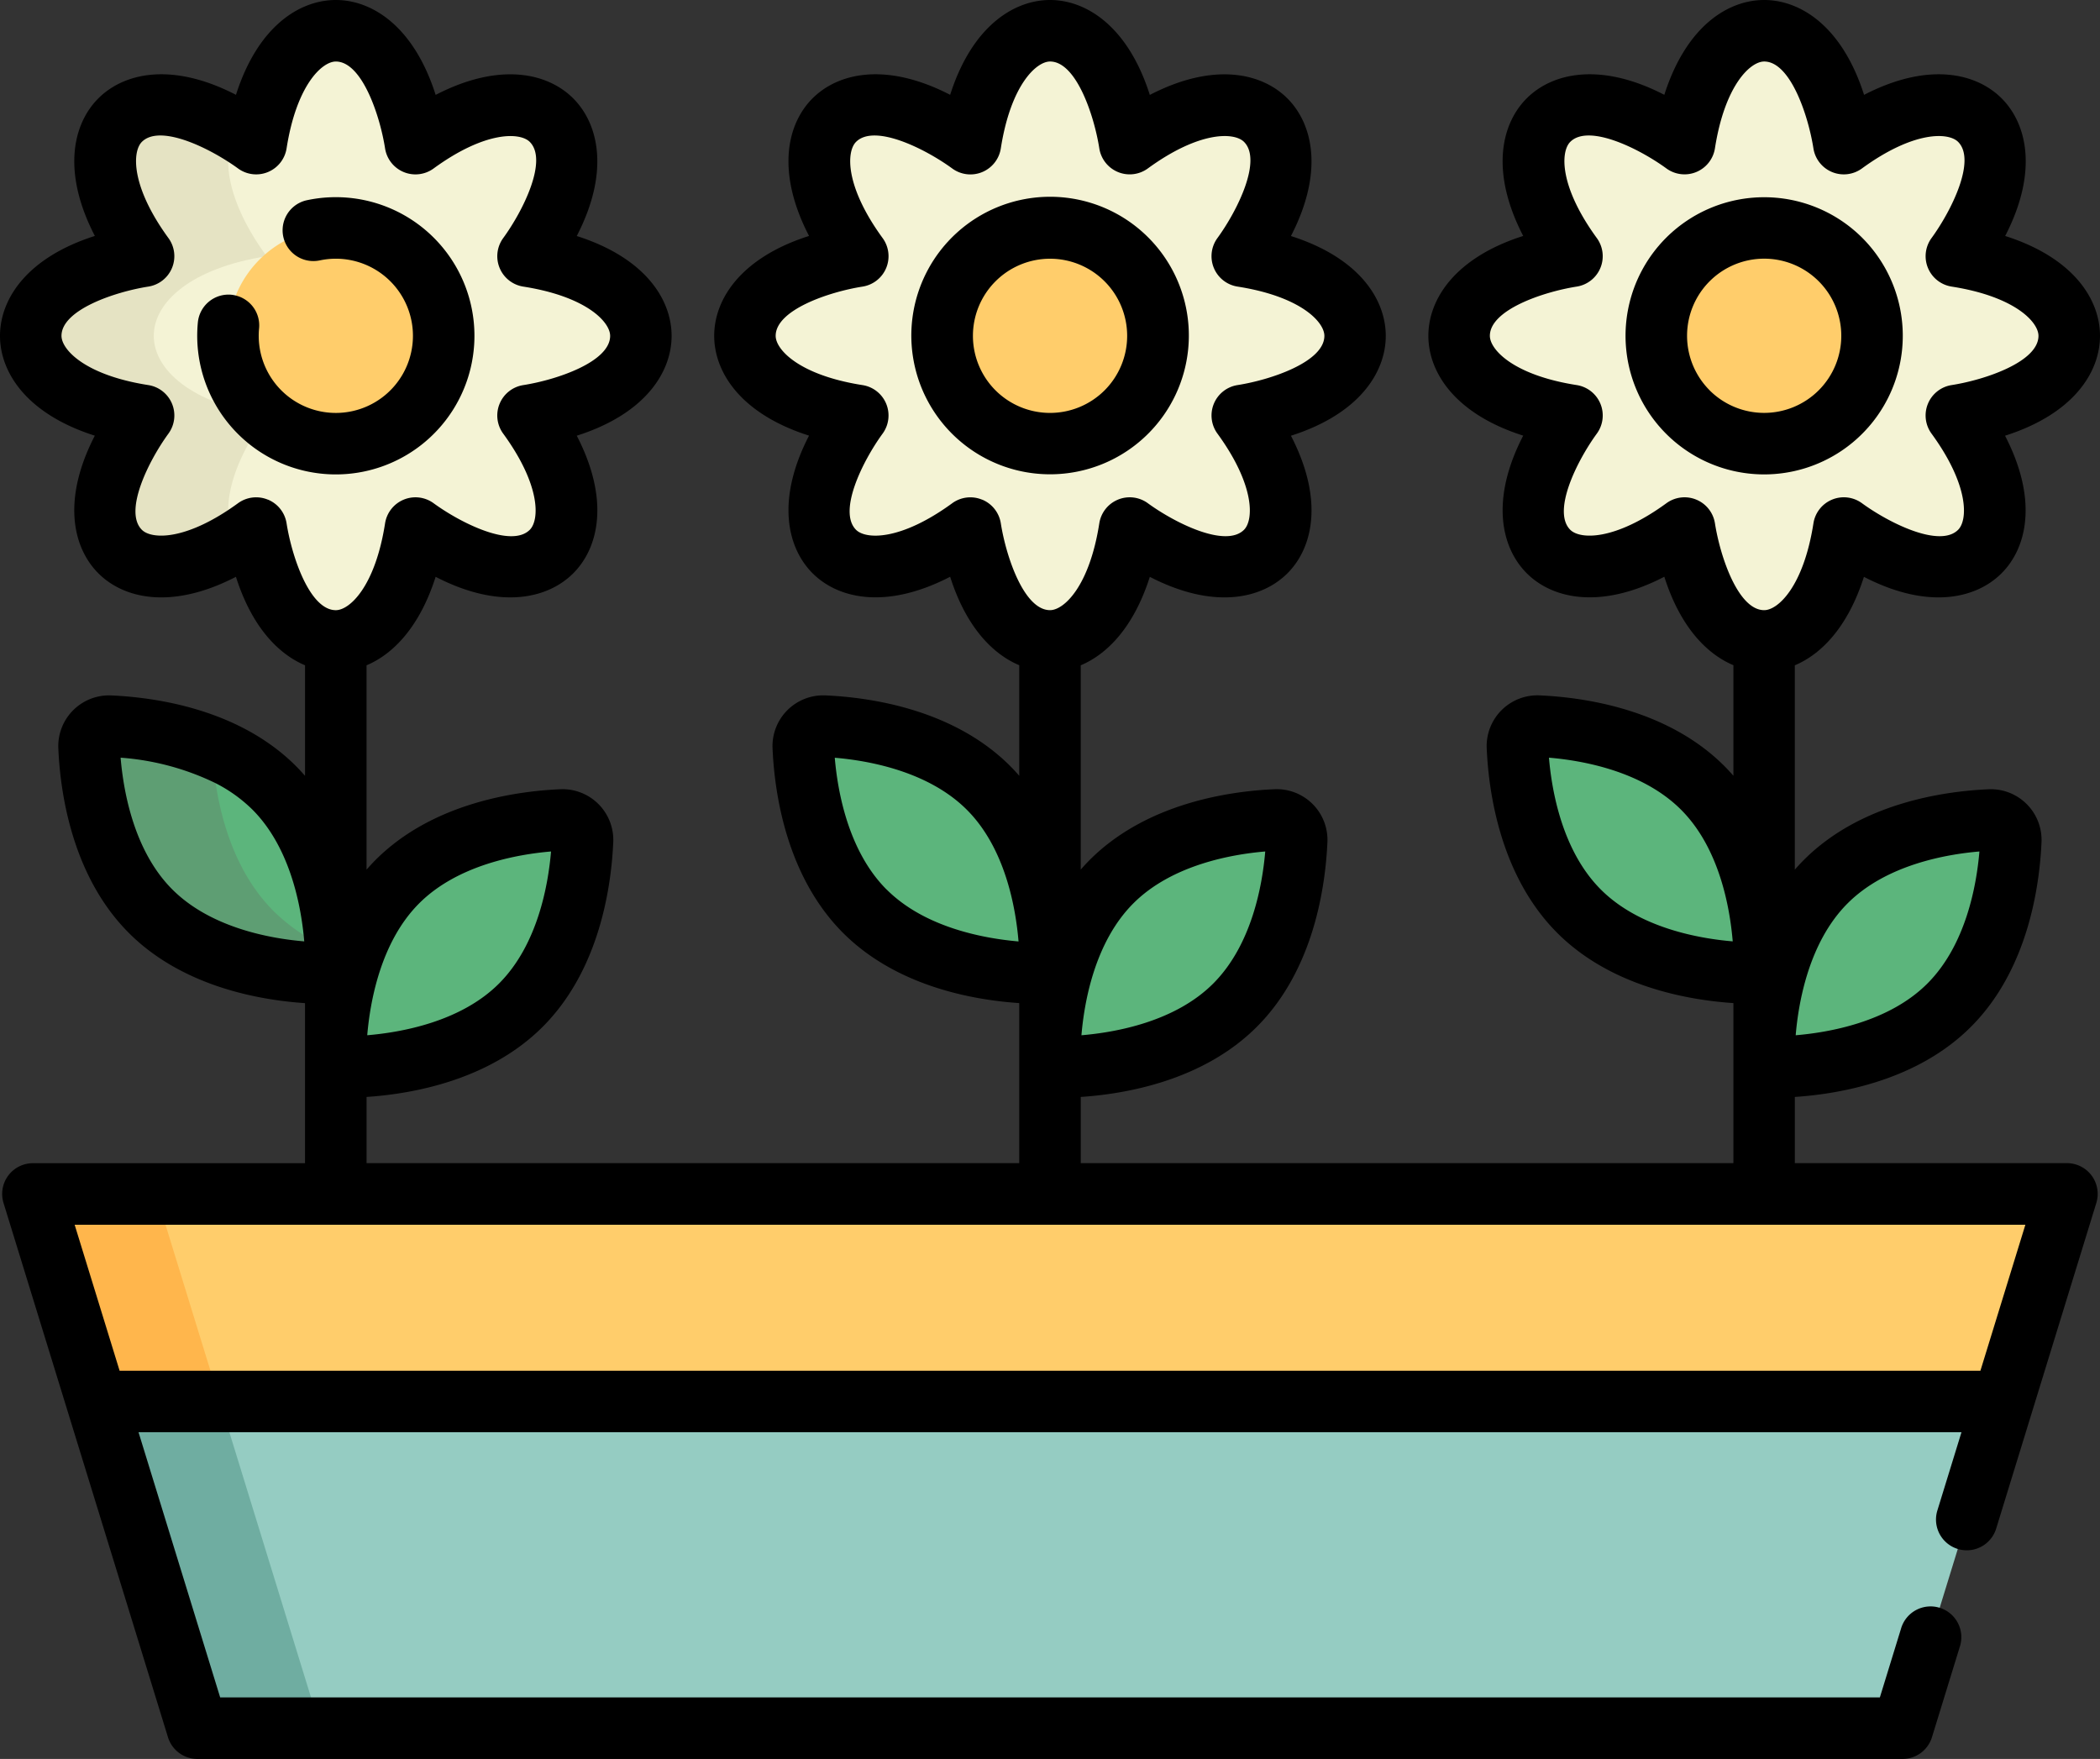 <svg xmlns="http://www.w3.org/2000/svg" viewBox="0 0 119.393 100">
  <rect x="0" y="0" width="119.393" height="100" fill="#333333" stroke="none"/>
  <defs>
    <style>
      .cls-1 {
        fill: #95ccc2;
      }

      .cls-2 {
        fill: #f4f3d5;
      }

      .cls-3 {
        fill: #ffcd6b;
      }

      .cls-4 {
        fill: #e5e3c3;
      }

      .cls-5 {
        fill: #5cb57c;
      }

      .cls-6 {
        fill: #5e9e73;
      }

      .cls-7 {
        fill: #6fada1;
      }

      .cls-8 {
        fill: #ffb64c;
      }
    </style>
  </defs>
  <g id="flowers" transform="translate(0)">
    <path id="Path_579" data-name="Path 579" class="cls-1" d="M414.291,57.379a6.132,6.132,0,1,0,0,8.673A6.132,6.132,0,0,0,414.291,57.379Zm0,0" transform="translate(-309.655 -42.622)"/>
    <path id="Path_580" data-name="Path 580" class="cls-2" d="M384.018,29.372c8.554-1.34,8.554-7.714,0-9.054,5.1-7,.594-11.5-6.4-6.4-1.34-8.555-7.714-8.555-9.054,0-7-5.1-11.5-.595-6.4,6.4-8.555,1.34-8.555,7.714,0,9.054-5.1,7-.595,11.5,6.4,6.4,1.34,8.555,7.714,8.555,9.054,0C384.612,40.871,389.118,36.366,384.018,29.372Zm0,0" transform="translate(-272.79 -5.751)"/>
    <path id="Path_581" data-name="Path 581" class="cls-3" d="M414.291,57.379a6.132,6.132,0,1,0,0,8.673A6.132,6.132,0,0,0,414.291,57.379Zm0,0" transform="translate(-309.655 -42.622)"/>
    <path id="Path_582" data-name="Path 582" class="cls-1" d="M240.169,57.379a6.132,6.132,0,1,0,0,8.672A6.133,6.133,0,0,0,240.169,57.379Zm0,0" transform="translate(-176.137 -42.622)"/>
    <path id="Path_583" data-name="Path 583" class="cls-2" d="M209.893,29.372c8.555-1.34,8.555-7.714,0-9.054,5.1-7,.595-11.5-6.4-6.4-1.34-8.555-7.714-8.555-9.054,0-7-5.1-11.5-.595-6.4,6.4-8.555,1.34-8.555,7.714,0,9.054-5.1,7-.595,11.5,6.4,6.4,1.34,8.555,7.714,8.555,9.054,0C210.488,40.871,214.993,36.366,209.893,29.372Zm0,0" transform="translate(-139.269 -5.751)"/>
    <path id="Path_584" data-name="Path 584" class="cls-3" d="M240.169,57.379a6.132,6.132,0,1,0,0,8.672A6.133,6.133,0,0,0,240.169,57.379Zm0,0" transform="translate(-176.137 -42.622)"/>
    <path id="Path_585" data-name="Path 585" class="cls-1" d="M66.047,57.375a6.132,6.132,0,1,0,0,8.673A6.132,6.132,0,0,0,66.047,57.375Zm0,0" transform="translate(-42.619 -42.619)"/>
    <path id="Path_586" data-name="Path 586" class="cls-2" d="M35.768,29.372c8.555-1.34,8.555-7.714,0-9.054,5.1-7,.595-11.5-6.4-6.4-1.34-8.555-7.714-8.555-9.054,0-6.995-5.1-11.5-.595-6.4,6.4-8.555,1.34-8.555,7.714,0,9.054-5.1,7-.594,11.5,6.4,6.4,1.34,8.555,7.714,8.555,9.054,0C36.363,40.871,40.868,36.366,35.768,29.372Zm0,0" transform="translate(-5.748 -5.751)"/>
    <path id="Path_587" data-name="Path 587" class="cls-4" d="M20.908,43.28c-8.555-1.34-8.555-7.714,0-9.054-2.242-3.075-2.626-5.668-1.761-7.177-6.309-3.8-10.044.579-5.234,7.177-8.555,1.34-8.554,7.714,0,9.054-4.81,6.6-1.075,10.978,5.234,7.177C18.282,48.948,18.667,46.355,20.908,43.28Zm0,0" transform="translate(-5.749 -19.659)"/>
    <path id="Path_588" data-name="Path 588" class="cls-5" d="M92.4,210.433c2.866-2.866,3.413-7.247,3.5-9.339a1.137,1.137,0,0,0-1.184-1.184c-2.091.091-6.473.638-9.338,3.5s-3.412,7.246-3.5,9.337a1.138,1.138,0,0,0,1.185,1.185C85.152,213.845,89.533,213.3,92.4,210.433Zm0,0" transform="translate(-62.782 -153.293)"/>
    <path id="Path_589" data-name="Path 589" class="cls-5" d="M25.225,187.566c-2.865-2.866-3.412-7.247-3.5-9.339a1.135,1.135,0,0,1,1.184-1.184c2.091.09,6.473.638,9.339,3.5s3.412,7.247,3.5,9.339a1.136,1.136,0,0,1-1.184,1.184C32.472,190.978,28.091,190.431,25.225,187.566Zm0,0" transform="translate(-16.657 -135.758)"/>
    <path id="Path_590" data-name="Path 590" class="cls-6" d="M32.22,187.566c-2.851-2.852-3.407-7.2-3.5-9.308a17.68,17.68,0,0,0-5.812-1.215,1.135,1.135,0,0,0-1.184,1.184c.09,2.091.638,6.473,3.5,9.339s7.246,3.412,9.338,3.5a1.135,1.135,0,0,0,1.184-1.184c0-.01,0-.021,0-.031A10.754,10.754,0,0,1,32.22,187.566Zm0,0" transform="translate(-16.657 -135.758)"/>
    <path id="Path_591" data-name="Path 591" class="cls-5" d="M266.523,210.433c2.866-2.866,3.412-7.247,3.5-9.339a1.137,1.137,0,0,0-1.184-1.184c-2.092.091-6.474.638-9.339,3.5s-3.412,7.246-3.5,9.337a1.138,1.138,0,0,0,1.184,1.185C259.277,213.845,263.659,213.3,266.523,210.433Zm0,0" transform="translate(-196.303 -153.293)"/>
    <path id="Path_592" data-name="Path 592" class="cls-5" d="M199.351,187.566c-2.865-2.866-3.412-7.247-3.5-9.339a1.135,1.135,0,0,1,1.184-1.184c2.091.09,6.473.638,9.338,3.5s3.413,7.247,3.5,9.339a1.136,1.136,0,0,1-1.184,1.184C206.6,190.978,202.215,190.431,199.351,187.566Zm0,0" transform="translate(-150.178 -135.758)"/>
    <path id="Path_593" data-name="Path 593" class="cls-5" d="M440.648,210.433c2.866-2.866,3.412-7.247,3.5-9.339a1.137,1.137,0,0,0-1.185-1.184c-2.091.091-6.473.638-9.338,3.5s-3.413,7.246-3.5,9.337a1.138,1.138,0,0,0,1.184,1.185C433.4,213.845,437.783,213.3,440.648,210.433Zm0,0" transform="translate(-329.824 -153.293)"/>
    <path id="Path_594" data-name="Path 594" class="cls-5" d="M373.473,187.566c-2.866-2.866-3.413-7.247-3.5-9.339a1.136,1.136,0,0,1,1.184-1.184c2.091.09,6.473.638,9.339,3.5s3.412,7.247,3.5,9.339a1.136,1.136,0,0,1-1.185,1.184C380.719,190.978,376.337,190.431,373.473,187.566Zm0,0" transform="translate(-283.696 -135.758)"/>
    <path id="Path_595" data-name="Path 595" class="cls-3" d="M66.047,57.375a6.132,6.132,0,1,0,0,8.673A6.132,6.132,0,0,0,66.047,57.375Zm0,0" transform="translate(-42.619 -42.619)"/>
    <path id="Path_596" data-name="Path 596" class="cls-1" d="M132,341.688l-5.719,18.574H29.336l-5.719-18.574Zm0,0" transform="translate(-18.11 -262.01)"/>
    <path id="Path_597" data-name="Path 597" class="cls-7" d="M23.617,341.688l5.719,18.574h6.995l-5.719-18.574Zm0,0" transform="translate(-18.11 -262.01)"/>
    <path id="Path_598" data-name="Path 598" class="cls-3" d="M123.685,291.078l-3.632,11.8H11.675l-3.632-11.8Zm0,0" transform="translate(-6.167 -223.202)"/>
    <path id="Path_599" data-name="Path 599" class="cls-8" d="M8.043,291.078l3.632,11.8h6.995l-3.633-11.8Zm0,0" transform="translate(-6.167 -223.202)"/>
    <path id="Path_600" data-name="Path 600" d="M55.036,51.671a4.384,4.384,0,1,1-3.438,3.86,1.748,1.748,0,0,0-1.327-1.866,1.786,1.786,0,0,0-.245-.044,1.751,1.751,0,0,0-1.909,1.572,7.891,7.891,0,0,0,2.272,6.335,8.093,8.093,0,0,0,.614.553,7.881,7.881,0,1,0,3.3-13.831,1.749,1.749,0,0,0,.734,3.42Zm0,0" transform="translate(-36.868 -36.864)"/>
    <path id="Path_601" data-name="Path 601" d="M235.67,61.535a7.889,7.889,0,1,0-5.573,2.3A7.89,7.89,0,0,0,235.67,61.535ZM227,59.063a4.384,4.384,0,1,1,6.2,0A4.389,4.389,0,0,1,227,59.063Zm0,0" transform="translate(-170.401 -36.87)"/>
    <path id="Path_602" data-name="Path 602" d="M398.649,50.4a7.881,7.881,0,1,0,11.145,0A7.891,7.891,0,0,0,398.649,50.4Zm2.473,8.673a4.384,4.384,0,1,1,6.2,0A4.389,4.389,0,0,1,401.122,59.076Zm0,0" transform="translate(-303.922 -36.883)"/>
    <path id="Path_603" data-name="Path 603" d="M119.393,19.093c0-2.039-1.466-4.426-5.391-5.677,1.89-3.658,1.239-6.382-.2-7.823s-4.165-2.092-7.823-.2C104.727,1.466,102.34,0,100.3,0s-4.426,1.466-5.677,5.391c-3.659-1.889-6.382-1.239-7.823.2s-2.093,4.164-.2,7.823c-3.926,1.251-5.392,3.637-5.392,5.677s1.466,4.426,5.392,5.676c-1.891,3.659-1.24,6.382.2,7.823s4.165,2.093,7.823.2c.9,2.835,2.4,4.386,3.928,5.029v6.285c-.166-.189-.338-.376-.519-.557-3.237-3.237-7.968-3.9-10.5-4.013a2.886,2.886,0,0,0-3.007,3.007c.11,2.532.777,7.262,4.013,10.5,3.04,3.039,7.4,3.813,10.012,3.987v9.1H61.445V62.364c2.616-.174,6.972-.947,10.011-3.987,3.237-3.236,3.9-7.968,4.013-10.5a2.885,2.885,0,0,0-3.007-3.008c-2.531.109-7.262.777-10.5,4.013-.181.181-.354.368-.518.558V37.824c1.529-.643,3.024-2.194,3.928-5.029,3.659,1.89,6.382,1.239,7.823-.2s2.092-4.164.2-7.823c3.926-1.25,5.391-3.636,5.391-5.676s-1.465-4.426-5.391-5.677c1.89-3.658,1.24-6.382-.2-7.823s-4.165-2.092-7.823-.2C64.122,1.466,61.736,0,59.7,0S55.271,1.466,54.02,5.391c-3.658-1.889-6.382-1.239-7.823.2s-2.092,4.164-.2,7.823c-3.926,1.251-5.392,3.637-5.392,5.677s1.466,4.426,5.392,5.676c-1.89,3.659-1.24,6.382.2,7.823s4.165,2.093,7.823.2c.9,2.835,2.4,4.387,3.928,5.03v6.285c-.165-.189-.337-.376-.519-.558-3.236-3.236-7.967-3.9-10.5-4.012a2.885,2.885,0,0,0-3.007,3.007c.109,2.532.777,7.262,4.013,10.5,3.04,3.039,7.4,3.812,10.012,3.986v9.1H20.841V62.364c2.616-.174,6.972-.947,10.012-3.987,3.236-3.236,3.9-7.967,4.013-10.5a2.886,2.886,0,0,0-3.007-3.007c-2.532.109-7.263.777-10.5,4.013-.181.181-.353.368-.519.558V37.824c1.529-.643,3.025-2.2,3.928-5.03,3.659,1.89,6.382,1.24,7.823-.2s2.093-4.164.2-7.823c3.926-1.25,5.392-3.636,5.392-5.676s-1.466-4.426-5.392-5.677c1.89-3.658,1.24-6.382-.2-7.823s-4.164-2.092-7.823-.2C23.519,1.466,21.133,0,19.093,0h0c-2.039,0-4.426,1.466-5.677,5.391-3.658-1.889-6.382-1.239-7.823.2s-2.092,4.164-.2,7.823C1.466,14.667,0,17.054,0,19.093s1.466,4.426,5.391,5.676c-1.889,3.659-1.239,6.382.2,7.824s4.164,2.092,7.823.2c.9,2.835,2.4,4.386,3.928,5.03v6.284c-.166-.189-.338-.376-.519-.557-3.237-3.237-7.968-3.9-10.5-4.013a2.886,2.886,0,0,0-3.007,3.007c.109,2.532.777,7.262,4.013,10.5,3.04,3.039,7.4,3.813,10.012,3.987v9.1H1.876A1.748,1.748,0,0,0,.2,68.391l9.35,30.375A1.748,1.748,0,0,0,11.226,100h96.941a1.748,1.748,0,0,0,1.672-1.234l1.581-5.136a1.749,1.749,0,1,0-3.342-1.03l-1.2,3.9H12.517L7.876,81.427H111.517l-1.376,4.467a1.749,1.749,0,0,0,3.343,1.029l5.7-18.532a1.748,1.748,0,0,0-1.671-2.263h-15.47V62.364c2.617-.174,6.973-.947,10.012-3.986,3.236-3.236,3.9-7.968,4.013-10.5a2.885,2.885,0,0,0-3.007-3.006c-2.531.109-7.262.776-10.5,4.013-.181.181-.354.368-.519.557V37.825c1.53-.644,3.025-2.2,3.929-5.03,3.658,1.89,6.381,1.239,7.823-.2s2.092-4.165.2-7.824C117.927,23.519,119.393,21.133,119.393,19.093ZM71.933,48.409c-.16,1.9-.757,5.3-2.949,7.5s-5.6,2.788-7.5,2.948c.16-1.9.758-5.3,2.948-7.495S70.037,48.568,71.933,48.409Zm-16.094-20a1.748,1.748,0,0,0-1.7.2c-2.942,2.145-4.916,2.066-5.47,1.512-1.043-1.043.373-3.909,1.512-5.47a1.749,1.749,0,0,0-1.143-2.757c-3.6-.564-4.938-2.016-4.938-2.8,0-1.476,3.03-2.5,4.938-2.8a1.749,1.749,0,0,0,1.143-2.758c-2.144-2.941-2.066-4.915-1.512-5.469,1.043-1.043,3.909.374,5.47,1.512A1.749,1.749,0,0,0,56.9,8.436c.563-3.6,2.016-4.939,2.8-4.939,1.476,0,2.5,3.03,2.8,4.939a1.749,1.749,0,0,0,2.757,1.142c2.941-2.144,4.916-2.065,5.47-1.512,1.043,1.043-.374,3.909-1.512,5.469a1.749,1.749,0,0,0,1.143,2.758c3.6.563,4.938,2.016,4.938,2.8,0,1.477-3.029,2.5-4.938,2.8a1.749,1.749,0,0,0-1.143,2.757c2.144,2.942,2.065,4.916,1.512,5.47-1.044,1.043-3.909-.374-5.47-1.512A1.749,1.749,0,0,0,62.5,29.75c-.563,3.6-2.016,4.939-2.8,4.939-1.477,0-2.5-3.03-2.8-4.939A1.75,1.75,0,0,0,55.839,28.405Zm-5.43,22.166c-2.192-2.192-2.788-5.6-2.949-7.495,1.9.159,5.3.757,7.5,2.948s2.789,5.6,2.948,7.495C56.009,53.36,52.6,52.763,50.409,50.571ZM6.857,43.076a14.773,14.773,0,0,1,5.4,1.449,8.407,8.407,0,0,1,2.091,1.5c2.059,2.059,2.711,5.19,2.915,7.134.013.126.024.246.034.361-1.9-.159-5.3-.757-7.495-2.948S7.017,44.972,6.857,43.076Zm24.471,5.332c-.16,1.9-.757,5.3-2.949,7.5s-5.6,2.788-7.5,2.948c.16-1.9.757-5.3,2.949-7.495S29.433,48.568,31.329,48.409Zm-16.094-20a1.75,1.75,0,0,0-1.7.2c-.191.139-.378.269-.561.39-2.631,1.741-4.391,1.64-4.908,1.122-1.043-1.043.374-3.909,1.512-5.469a1.749,1.749,0,0,0-1.143-2.758c-3.6-.563-4.938-2.016-4.938-2.8,0-1.477,3.03-2.5,4.939-2.8a1.749,1.749,0,0,0,1.142-2.757C7.434,10.594,7.513,8.62,8.066,8.066c.928-.927,3.3.092,4.909,1.13.2.128.389.257.561.383a1.749,1.749,0,0,0,2.757-1.142c.564-3.6,2.017-4.939,2.8-4.939,1.476,0,2.5,3.03,2.8,4.939a1.749,1.749,0,0,0,2.758,1.142c2.941-2.144,4.916-2.065,5.469-1.512,1.043,1.044-.373,3.909-1.512,5.47a1.749,1.749,0,0,0,1.143,2.757c3.6.564,4.938,2.017,4.938,2.8,0,1.476-3.029,2.5-4.938,2.8a1.749,1.749,0,0,0-1.143,2.758c2.145,2.941,2.066,4.915,1.512,5.469-1.043,1.043-3.909-.373-5.469-1.512a1.749,1.749,0,0,0-2.758,1.143c-.563,3.6-2.016,4.938-2.8,4.938-1.477,0-2.5-3.029-2.8-4.938A1.75,1.75,0,0,0,15.235,28.405ZM112.594,77.93H6.8l-2.556-8.3H115.15Zm-1.267-47.81c-1.042,1.043-3.908-.373-5.469-1.512a1.748,1.748,0,0,0-2.757,1.143c-.564,3.6-2.017,4.938-2.8,4.938-1.477,0-2.5-3.029-2.8-4.938a1.749,1.749,0,0,0-2.757-1.143c-2.941,2.144-4.916,2.066-5.469,1.512-1.044-1.043.373-3.909,1.511-5.469a1.749,1.749,0,0,0-1.142-2.758c-3.6-.563-4.939-2.016-4.939-2.8,0-1.477,3.03-2.5,4.939-2.8a1.749,1.749,0,0,0,1.142-2.757c-2.144-2.942-2.065-4.916-1.511-5.47,1.043-1.042,3.908.374,5.469,1.512A1.749,1.749,0,0,0,97.5,8.436c.564-3.6,2.017-4.939,2.8-4.939,1.476,0,2.5,3.03,2.8,4.939a1.748,1.748,0,0,0,2.757,1.142c2.941-2.144,4.916-2.065,5.469-1.512,1.043,1.044-.374,3.909-1.512,5.47a1.749,1.749,0,0,0,1.143,2.757c3.6.564,4.938,2.016,4.938,2.8,0,1.476-3.029,2.5-4.938,2.8a1.749,1.749,0,0,0-1.143,2.758C111.959,27.592,111.881,29.566,111.327,30.12ZM91.013,50.571c-2.192-2.192-2.789-5.6-2.949-7.495,1.9.159,5.3.757,7.5,2.948s2.789,5.6,2.948,7.495C96.613,53.36,93.2,52.763,91.013,50.571Zm21.524-2.162c-.16,1.9-.758,5.3-2.95,7.5s-5.6,2.788-7.495,2.948c.159-1.895.757-5.3,2.948-7.495S110.641,48.568,112.537,48.409Zm0,0"/>
  </g>
</svg>
